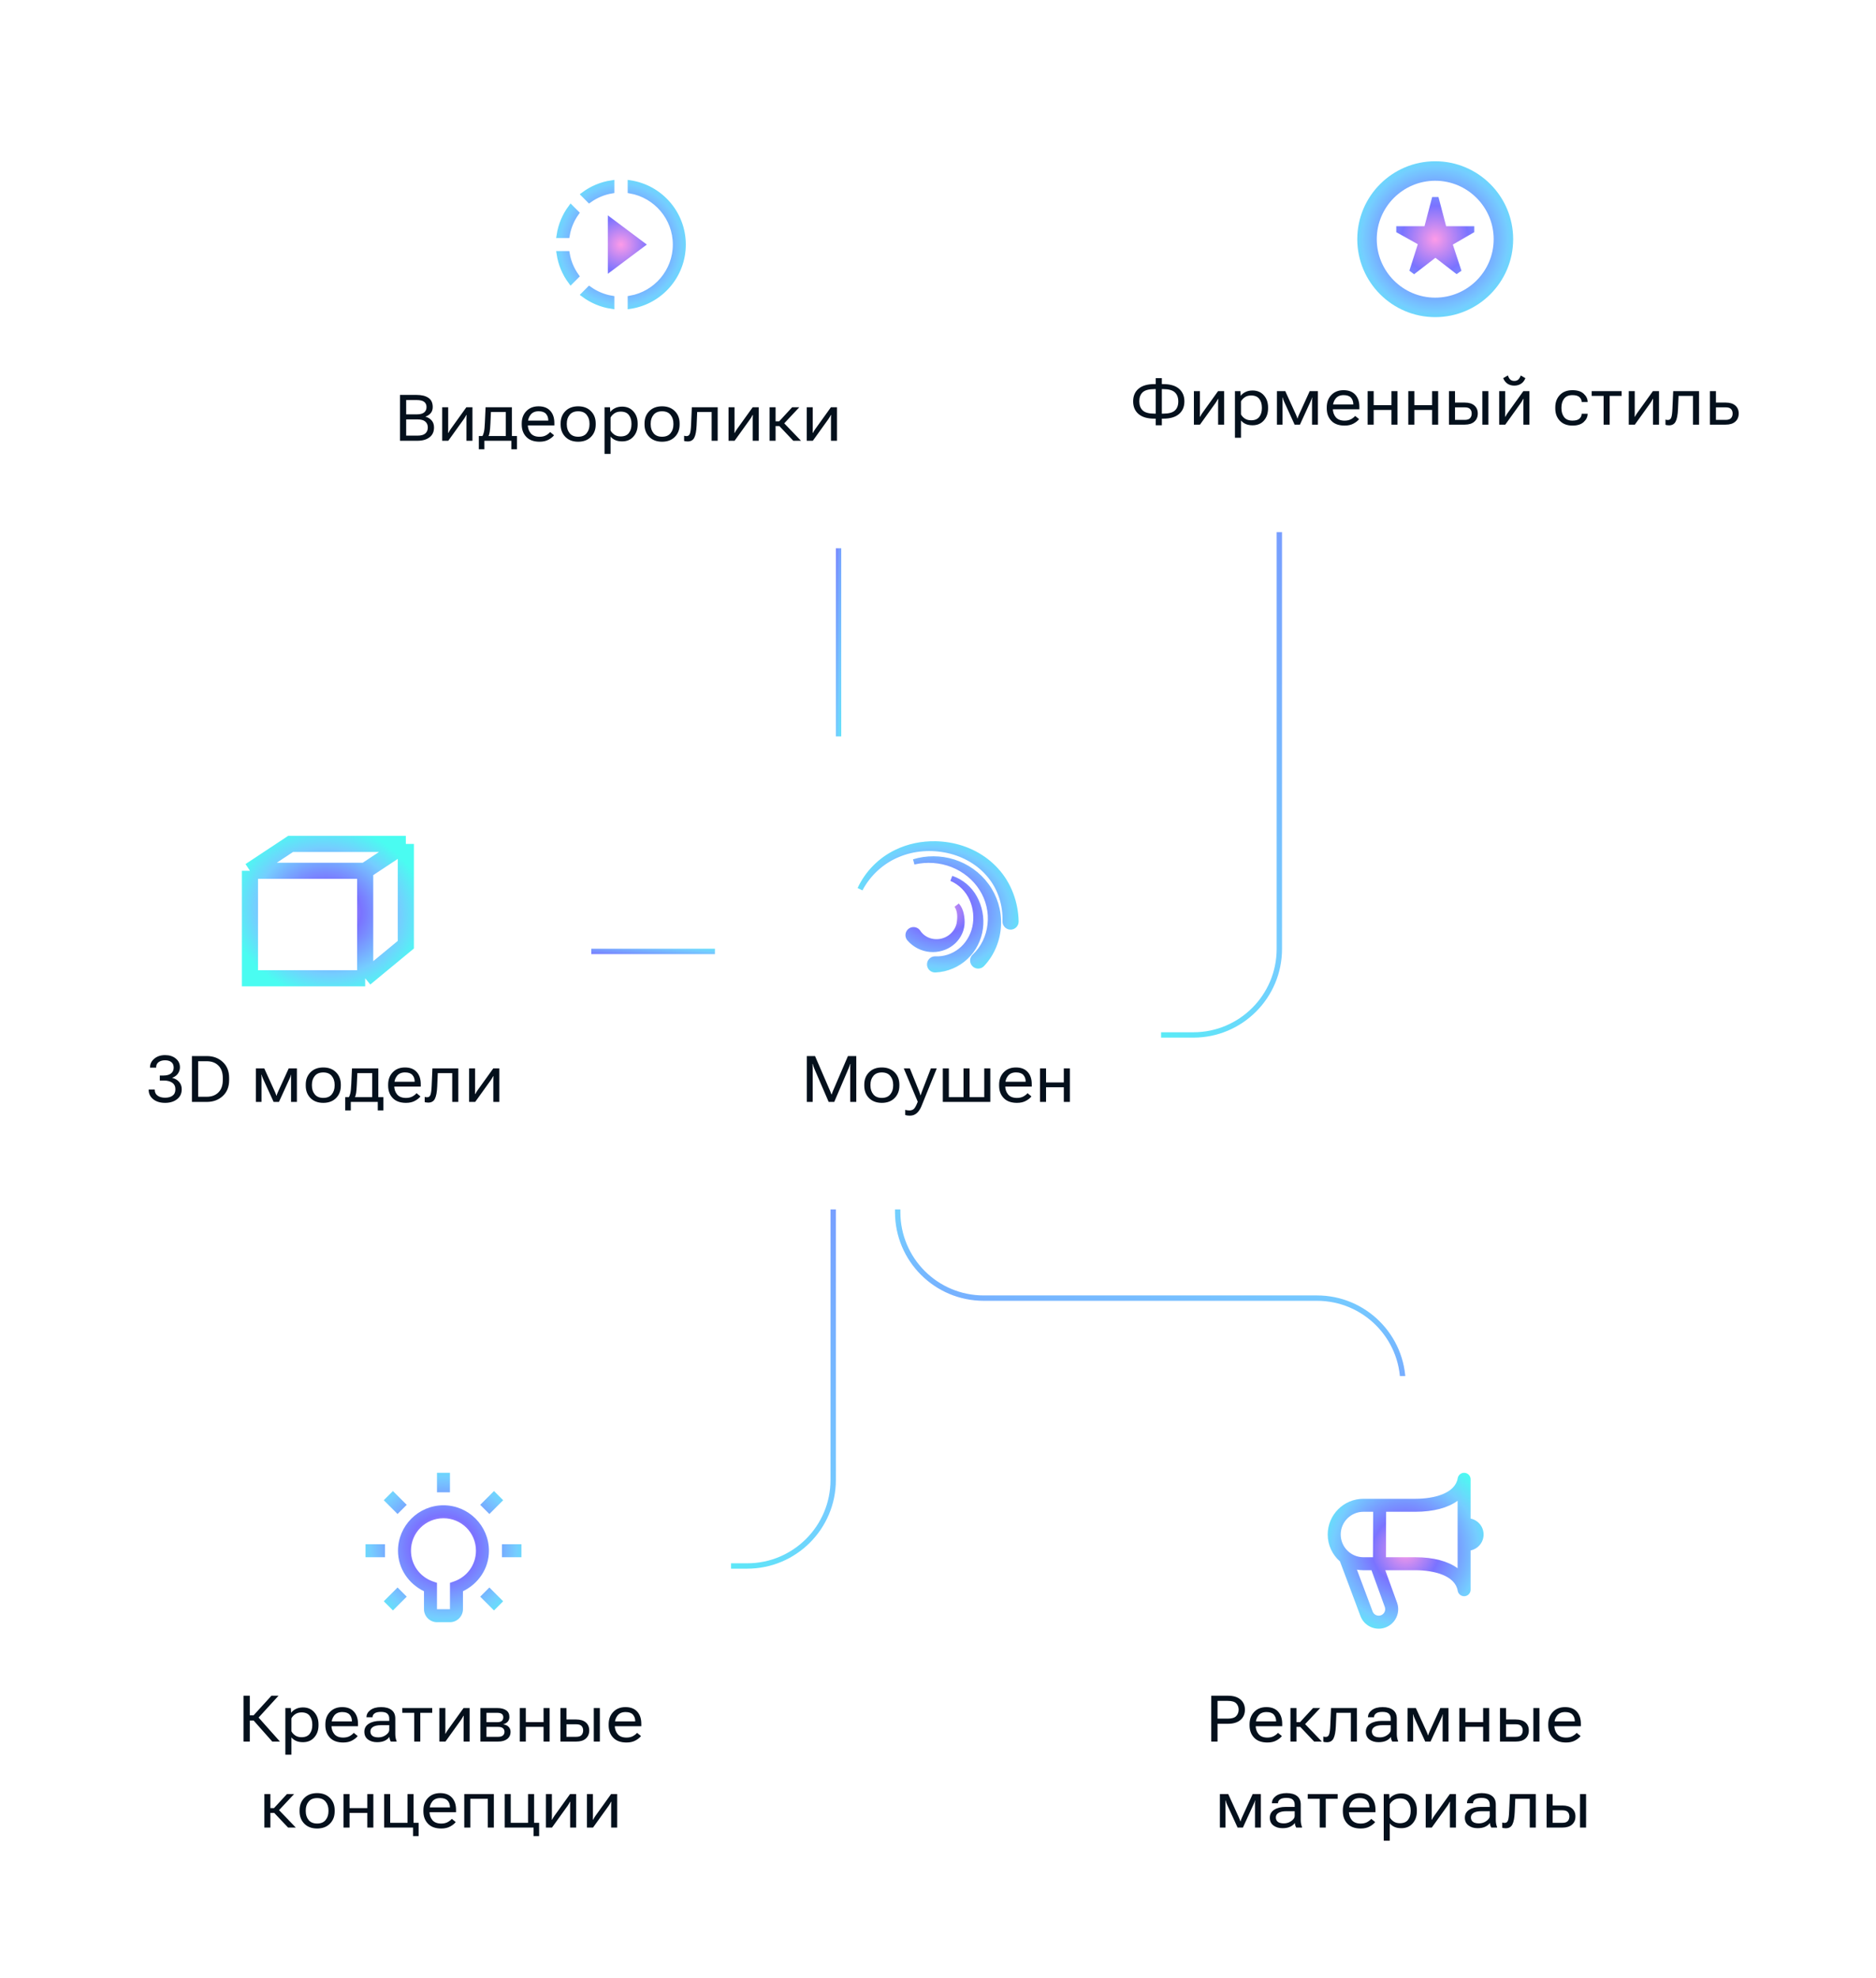 <svg width="349" height="368" viewBox="0 0 349 368" fill="none" xmlns="http://www.w3.org/2000/svg">
<path d="M123 291.335L139 291.335C147.836 291.335 155 284.171 155 275.335L155 214.335" stroke="url(#paint0_linear_493_129919)"/>
<path d="M206 192.541L222 192.541C230.836 192.541 238 185.377 238 176.541L238 96.706" stroke="url(#paint1_linear_493_129919)"/>
<path d="M156 140V89" stroke="url(#paint2_linear_493_129919)"/>
<path d="M137 177H105" stroke="url(#paint3_linear_493_129919)"/>
<path d="M167 219V225.5C167 234.337 174.163 241.5 183 241.5H245C253.837 241.5 261 248.663 261 257.5V262" stroke="url(#paint4_linear_493_129919)"/>
<g filter="url(#filter0_dd_493_129919)">
<rect x="55" y="10" width="116" height="88" rx="12" fill="white"/>
<g clip-path="url(#clip0_493_129919)">
<path d="M114.469 39.229L114.469 39.23L117.499 41.5L114.469 43.77L114.469 43.77L111.583 45.937V37.063L114.469 39.229ZM106.615 32.195C108.107 31.088 109.871 30.328 111.792 30.043V31.486C110.258 31.744 108.848 32.352 107.629 33.216L106.615 32.195ZM102.043 39.792C102.328 37.871 103.088 36.107 104.195 34.615L105.216 35.629C104.352 36.847 103.744 38.258 103.486 39.792H102.043ZM104.194 48.383C103.087 46.891 102.328 45.128 102.043 43.208H103.486C103.744 44.741 104.351 46.151 105.216 47.361L104.194 48.383ZM111.792 51.514V52.957C109.879 52.672 108.108 51.911 106.615 50.805L107.629 49.784C108.848 50.648 110.258 51.255 111.792 51.514ZM125.083 41.5C125.083 47.286 120.827 52.096 115.269 52.954V51.511C120.038 50.666 123.667 46.498 123.667 41.5C123.667 36.502 120.038 32.334 115.269 31.489V30.046C120.827 30.904 125.083 35.714 125.083 41.5Z" fill="url(#paint5_radial_493_129919)" stroke="url(#paint6_radial_493_129919)"/>
</g>
<path d="M72.419 78V69.469H75.484C76.421 69.469 77.157 69.648 77.693 70.008C78.232 70.367 78.501 70.941 78.501 71.731C78.501 72.199 78.372 72.58 78.115 72.873C77.857 73.166 77.54 73.375 77.165 73.5V73.523C77.626 73.648 78.003 73.879 78.296 74.215C78.593 74.551 78.741 74.992 78.741 75.539C78.741 76.328 78.46 76.936 77.898 77.361C77.339 77.787 76.599 78 75.677 78H72.419ZM73.562 77.045H75.677C76.337 77.045 76.82 76.91 77.124 76.641C77.433 76.371 77.587 76.002 77.587 75.533C77.587 75.068 77.433 74.701 77.124 74.432C76.82 74.162 76.337 74.027 75.677 74.027H73.562V77.045ZM73.562 73.09H75.484C76.144 73.09 76.618 72.971 76.907 72.732C77.2 72.494 77.347 72.162 77.347 71.736C77.347 71.307 77.2 70.981 76.907 70.758C76.618 70.535 76.144 70.424 75.484 70.424H73.562V73.09ZM80.265 78V71.766H81.378V75.738C81.378 75.856 81.376 75.988 81.372 76.137C81.372 76.285 81.37 76.42 81.366 76.541H81.413C81.468 76.436 81.528 76.324 81.595 76.207C81.661 76.09 81.737 75.973 81.823 75.856L84.759 71.766H85.89V78H84.77V74.033C84.77 73.912 84.772 73.777 84.776 73.629C84.78 73.477 84.786 73.34 84.794 73.219H84.73C84.679 73.32 84.62 73.432 84.554 73.553C84.487 73.674 84.413 73.793 84.331 73.91L81.395 78H80.265ZM93.132 79.582V78H88.11V79.582H87.079V77.115H94.169V79.582H93.132ZM89.329 72.65L89.235 74.766C89.204 75.484 89.159 76.014 89.1 76.353C89.046 76.689 88.964 76.975 88.854 77.209H87.688C87.829 77.022 87.94 76.752 88.022 76.4C88.108 76.045 88.169 75.453 88.204 74.625L88.333 71.766H93.231V78H92.1V72.65H89.329ZM95.059 74.977V74.789C95.059 73.848 95.344 73.08 95.915 72.486C96.489 71.889 97.247 71.59 98.188 71.59C99.133 71.59 99.86 71.869 100.368 72.428C100.875 72.982 101.129 73.734 101.129 74.684V75.147H95.727V74.25H99.999V74.221C99.999 73.721 99.856 73.311 99.571 72.99C99.286 72.67 98.829 72.51 98.2 72.51C97.54 72.51 97.04 72.728 96.7 73.166C96.36 73.603 96.19 74.144 96.19 74.789V74.977C96.19 75.621 96.368 76.162 96.723 76.6C97.082 77.037 97.635 77.256 98.381 77.256C98.835 77.256 99.225 77.17 99.553 76.998C99.881 76.822 100.145 76.615 100.344 76.377L101.071 76.975C100.852 77.268 100.512 77.541 100.051 77.795C99.594 78.049 99.038 78.176 98.381 78.176C97.307 78.176 96.485 77.879 95.915 77.285C95.344 76.688 95.059 75.918 95.059 74.977ZM102.295 74.977V74.789C102.295 73.848 102.59 73.08 103.18 72.486C103.774 71.889 104.567 71.59 105.559 71.59C106.547 71.59 107.338 71.889 107.932 72.486C108.526 73.08 108.822 73.848 108.822 74.789V74.977C108.822 75.918 108.526 76.688 107.932 77.285C107.338 77.879 106.547 78.176 105.559 78.176C104.567 78.176 103.774 77.879 103.18 77.285C102.59 76.688 102.295 75.918 102.295 74.977ZM103.444 74.789V74.977C103.444 75.617 103.621 76.156 103.977 76.594C104.332 77.031 104.86 77.25 105.559 77.25C106.258 77.25 106.783 77.031 107.135 76.594C107.49 76.156 107.668 75.617 107.668 74.977V74.789C107.668 74.144 107.49 73.606 107.135 73.172C106.783 72.734 106.258 72.516 105.559 72.516C104.86 72.516 104.332 72.734 103.977 73.172C103.621 73.606 103.444 74.144 103.444 74.789ZM110.463 80.438V71.766H111.482L111.535 72.621H111.559C111.746 72.352 112.029 72.123 112.408 71.936C112.787 71.744 113.23 71.648 113.738 71.648C114.613 71.648 115.312 71.945 115.836 72.539C116.363 73.129 116.627 73.879 116.627 74.789V74.977C116.627 75.883 116.363 76.633 115.836 77.227C115.312 77.82 114.613 78.117 113.738 78.117C113.23 78.117 112.799 78.035 112.443 77.871C112.088 77.707 111.803 77.49 111.588 77.221V80.438H110.463ZM111.588 76.084C111.729 76.373 111.961 76.631 112.285 76.857C112.609 77.08 113.004 77.191 113.469 77.191C114.16 77.191 114.666 76.981 114.986 76.559C115.311 76.133 115.473 75.606 115.473 74.977V74.789C115.473 74.156 115.311 73.629 114.986 73.207C114.666 72.785 114.16 72.574 113.469 72.574C113.004 72.574 112.609 72.688 112.285 72.914C111.965 73.137 111.732 73.393 111.588 73.682V76.084ZM117.904 74.977V74.789C117.904 73.848 118.199 73.08 118.789 72.486C119.383 71.889 120.176 71.59 121.168 71.59C122.156 71.59 122.947 71.889 123.541 72.486C124.135 73.08 124.431 73.848 124.431 74.789V74.977C124.431 75.918 124.135 76.688 123.541 77.285C122.947 77.879 122.156 78.176 121.168 78.176C120.176 78.176 119.383 77.879 118.789 77.285C118.199 76.688 117.904 75.918 117.904 74.977ZM119.052 74.789V74.977C119.052 75.617 119.23 76.156 119.586 76.594C119.941 77.031 120.469 77.25 121.168 77.25C121.867 77.25 122.392 77.031 122.744 76.594C123.099 76.156 123.277 75.617 123.277 74.977V74.789C123.277 74.144 123.099 73.606 122.744 73.172C122.392 72.734 121.867 72.516 121.168 72.516C120.469 72.516 119.941 72.734 119.586 73.172C119.23 73.606 119.052 74.144 119.052 74.789ZM127.701 72.65L127.595 75.135C127.548 76.186 127.404 76.947 127.162 77.42C126.923 77.893 126.511 78.129 125.925 78.129C125.781 78.129 125.654 78.119 125.544 78.1C125.435 78.084 125.343 78.059 125.269 78.023V77.057C125.335 77.084 125.404 77.103 125.474 77.115C125.548 77.127 125.632 77.133 125.726 77.133C126.023 77.133 126.228 76.981 126.341 76.676C126.459 76.367 126.533 75.803 126.564 74.982L126.705 71.766H131.515V78H130.39V72.65H127.701ZM133.531 78V71.766H134.644V75.738C134.644 75.856 134.642 75.988 134.638 76.137C134.638 76.285 134.636 76.42 134.632 76.541H134.679C134.734 76.436 134.794 76.324 134.861 76.207C134.927 76.09 135.003 75.973 135.089 75.856L138.025 71.766H139.156V78H138.036V74.033C138.036 73.912 138.038 73.777 138.042 73.629C138.046 73.477 138.052 73.34 138.06 73.219H137.995C137.945 73.32 137.886 73.432 137.82 73.553C137.753 73.674 137.679 73.793 137.597 73.91L134.661 78H133.531ZM145.577 78L142.876 75.147L143.567 74.414L147.013 78H145.577ZM141.722 74.385H142.952L145.366 71.766H146.696L143.415 75.269H141.722V74.385ZM142.284 71.766V78H141.165V71.766H142.284ZM148.085 78V71.766H149.198V75.738C149.198 75.856 149.196 75.988 149.192 76.137C149.192 76.285 149.19 76.42 149.186 76.541H149.233C149.288 76.436 149.348 76.324 149.415 76.207C149.481 76.09 149.557 75.973 149.643 75.856L152.579 71.766H153.71V78H152.591V74.033C152.591 73.912 152.593 73.777 152.596 73.629C152.6 73.477 152.606 73.34 152.614 73.219H152.55C152.499 73.32 152.44 73.432 152.374 73.553C152.307 73.674 152.233 73.793 152.151 73.91L149.216 78H148.085Z" fill="#04101C"/>
</g>
<g filter="url(#filter1_dd_493_129919)">
<rect x="131" y="133" width="83" height="88" rx="12" fill="white"/>
<path d="M172.029 153.003C169.524 152.956 167.016 153.461 164.781 154.552C161.79 155.979 159.365 158.461 158 161.417C159.515 158.532 162.03 156.233 164.986 155.001C167.932 153.744 171.258 153.529 174.336 154.206C177.415 154.873 180.262 156.522 182.195 158.919C184.154 161.301 185.094 164.378 185 167.417C185 167.432 184.999 167.453 185 167.468C185.01 168.021 185.468 168.458 186.02 168.448C186.572 168.438 187.011 167.981 187 167.429V167.417C186.934 163.959 185.66 160.486 183.33 157.944C181.027 155.377 177.825 153.772 174.523 153.233C173.699 153.097 172.864 153.019 172.029 153.003ZM171.67 155.802C170.422 155.798 169.181 155.979 168 156.343C170.405 155.778 172.954 155.968 175.205 156.851C177.454 157.738 179.404 159.319 180.658 161.321C181.929 163.314 182.476 165.705 182.211 167.995C181.971 170.286 180.923 172.448 179.293 173.96C179.278 173.974 179.26 173.991 179.246 174.007C178.866 174.409 178.885 175.044 179.287 175.423C179.689 175.803 180.322 175.784 180.701 175.382L180.707 175.374C182.582 173.389 183.623 170.74 183.725 168.108C183.854 165.469 183.031 162.826 181.496 160.751C179.975 158.66 177.777 157.136 175.375 156.374C174.171 155.995 172.918 155.806 171.67 155.802ZM175 159.417C176.733 160.166 178.12 161.573 178.844 163.251C179.585 164.915 179.757 166.818 179.371 168.544C178.982 170.269 178.024 171.842 176.672 172.896C175.329 173.959 173.643 174.492 172 174.417C171.972 174.416 171.937 174.416 171.908 174.417C171.356 174.442 170.928 174.912 170.953 175.464C170.978 176.016 171.448 176.442 172 176.417C174.127 176.329 176.169 175.444 177.66 174.026C179.166 172.617 180.1 170.689 180.363 168.716C180.623 166.735 180.237 164.726 179.295 163.024C178.367 161.316 176.79 160.005 175 159.417ZM176 164.417C176.693 165.466 176.654 166.813 176.432 167.95C176.158 169.098 175.394 170.07 174.426 170.63C173.459 171.202 172.303 171.348 171.266 171.118C170.228 170.89 169.327 170.255 168.789 169.429C168.764 169.392 168.733 169.35 168.703 169.315C168.339 168.897 167.705 168.854 167.287 169.218C166.869 169.582 166.827 170.216 167.191 170.634L167.211 170.655C168.205 171.796 169.617 172.489 171.047 172.605C172.471 172.725 173.91 172.311 174.992 171.456C176.079 170.614 176.799 169.347 176.93 168.034C176.996 167.372 176.932 166.739 176.807 166.114C176.679 165.491 176.419 164.883 176 164.417Z" fill="url(#paint7_radial_493_129919)" stroke="url(#paint8_radial_493_129919)"/>
<path d="M148.099 201V192.469H149.623L152.394 198.885C152.445 199.002 152.494 199.125 152.541 199.254C152.591 199.379 152.636 199.496 152.675 199.605H152.722C152.757 199.496 152.798 199.379 152.845 199.254C152.892 199.125 152.941 199.002 152.992 198.885L155.746 192.469H157.298V201H156.173V194.73C156.173 194.613 156.175 194.482 156.179 194.338C156.187 194.189 156.199 194.057 156.214 193.939H156.162C156.13 194.057 156.087 194.189 156.033 194.338C155.982 194.482 155.931 194.613 155.88 194.73L153.197 201H152.16L149.459 194.73C149.408 194.613 149.357 194.482 149.306 194.338C149.259 194.189 149.222 194.057 149.195 193.939H149.142C149.154 194.057 149.164 194.189 149.171 194.338C149.183 194.482 149.189 194.613 149.189 194.73V201H148.099ZM158.786 197.977V197.789C158.786 196.848 159.081 196.08 159.671 195.486C160.265 194.889 161.058 194.59 162.05 194.59C163.038 194.59 163.829 194.889 164.423 195.486C165.017 196.08 165.314 196.848 165.314 197.789V197.977C165.314 198.918 165.017 199.688 164.423 200.285C163.829 200.879 163.038 201.176 162.05 201.176C161.058 201.176 160.265 200.879 159.671 200.285C159.081 199.688 158.786 198.918 158.786 197.977ZM159.935 197.789V197.977C159.935 198.617 160.113 199.156 160.468 199.594C160.824 200.031 161.351 200.25 162.05 200.25C162.749 200.25 163.275 200.031 163.626 199.594C163.982 199.156 164.16 198.617 164.16 197.977V197.789C164.16 197.145 163.982 196.605 163.626 196.172C163.275 195.734 162.749 195.516 162.05 195.516C161.351 195.516 160.824 195.734 160.468 196.172C160.113 196.605 159.935 197.145 159.935 197.789ZM166.403 203.438V202.482C166.521 202.514 166.648 202.539 166.784 202.559C166.925 202.578 167.06 202.588 167.189 202.588C167.505 202.588 167.771 202.5 167.985 202.324C168.204 202.148 168.452 201.695 168.73 200.965V200.959L166.134 194.766H167.265L168.929 198.873C168.991 199.029 169.048 199.182 169.099 199.33C169.153 199.479 169.2 199.623 169.239 199.764H169.275C169.314 199.623 169.36 199.479 169.415 199.33C169.47 199.182 169.526 199.029 169.585 198.873L171.173 194.766H172.269L169.409 201.82C169.183 202.367 168.894 202.793 168.542 203.098C168.194 203.402 167.767 203.555 167.259 203.555C167.087 203.555 166.933 203.545 166.796 203.525C166.659 203.506 166.528 203.477 166.403 203.438ZM173.393 201V194.766H174.518V200.115H177.249V194.766H178.374V200.115H181.104V194.766H182.229V201H173.393ZM183.87 197.977V197.789C183.87 196.848 184.155 196.08 184.725 195.486C185.299 194.889 186.057 194.59 186.999 194.59C187.944 194.59 188.671 194.869 189.178 195.428C189.686 195.982 189.94 196.734 189.94 197.684V198.146H184.538V197.25H188.809V197.221C188.809 196.721 188.667 196.311 188.381 195.99C188.096 195.67 187.639 195.51 187.01 195.51C186.35 195.51 185.85 195.729 185.51 196.166C185.171 196.604 185.001 197.145 185.001 197.789V197.977C185.001 198.621 185.178 199.162 185.534 199.6C185.893 200.037 186.446 200.256 187.192 200.256C187.645 200.256 188.036 200.17 188.364 199.998C188.692 199.822 188.956 199.615 189.155 199.377L189.881 199.975C189.663 200.268 189.323 200.541 188.862 200.795C188.405 201.049 187.848 201.176 187.192 201.176C186.118 201.176 185.296 200.879 184.725 200.285C184.155 199.688 183.87 198.918 183.87 197.977ZM191.475 194.766H192.6V197.379H195.905V194.766H197.03V201H195.905V198.27H192.6V201H191.475V194.766Z" fill="#04101C"/>
</g>
<g filter="url(#filter2_dd_493_129919)">
<rect x="206" y="252" width="106" height="104" rx="12" fill="white"/>
<path d="M274 281.479C274 280.018 272.962 278.799 271.583 278.519V271.208C271.583 270.579 271.101 270.056 270.475 270.004C269.854 269.946 269.288 270.389 269.184 271.009C268.714 273.828 264.809 274.833 261.312 274.833H251.646C247.981 274.833 245 277.814 245 281.479C245 283.474 245.885 285.267 247.281 286.487L251.078 296.616C251.409 297.525 252.076 298.252 252.953 298.66C253.44 298.888 253.96 299.001 254.481 299.001C254.9 299.001 255.319 298.928 255.725 298.78C256.634 298.449 257.361 297.782 257.77 296.905C258.178 296.026 258.22 295.043 257.889 294.135L255.711 288.125H261.312C264.809 288.125 268.714 289.129 269.184 291.949C269.281 292.535 269.789 292.958 270.374 292.958C270.408 292.958 270.441 292.958 270.474 292.955C271.101 292.903 271.582 292.38 271.582 291.75V284.44C272.961 284.159 274 282.941 274 281.479ZM251.646 277.25H253.453L253.417 285.708H251.647C249.315 285.708 247.418 283.811 247.418 281.479C247.418 279.147 249.314 277.25 251.646 277.25ZM255.619 294.961C255.729 295.263 255.716 295.591 255.579 295.884C255.442 296.176 255.201 296.398 254.897 296.51C254.595 296.621 254.267 296.606 253.974 296.47C253.682 296.333 253.46 296.092 253.345 295.779L250.435 288.015C250.828 288.088 251.233 288.126 251.646 288.126H253.141L255.619 294.962V294.961ZM269.167 287.761C267.37 286.438 264.672 285.708 261.312 285.708H255.833L255.869 277.25H261.311C264.67 277.25 267.369 276.52 269.165 275.197V287.76L269.167 287.761Z" fill="url(#paint9_radial_493_129919)"/>
<path d="M223.338 320V311.469H226.414C227.438 311.469 228.223 311.705 228.77 312.178C229.32 312.646 229.596 313.277 229.596 314.07C229.596 314.859 229.32 315.494 228.77 315.975C228.223 316.451 227.438 316.689 226.414 316.689H224.504V320H223.338ZM224.504 315.734H226.414C227.16 315.734 227.682 315.574 227.979 315.254C228.279 314.934 228.43 314.539 228.43 314.07C228.43 313.598 228.279 313.207 227.979 312.898C227.682 312.586 227.16 312.43 226.414 312.43H224.504V315.734ZM230.463 316.977V316.789C230.463 315.848 230.748 315.08 231.318 314.486C231.892 313.889 232.65 313.59 233.592 313.59C234.537 313.59 235.264 313.869 235.771 314.428C236.279 314.982 236.533 315.734 236.533 316.684V317.146H231.131V316.25H235.402V316.221C235.402 315.721 235.26 315.311 234.974 314.99C234.689 314.67 234.232 314.51 233.603 314.51C232.943 314.51 232.443 314.729 232.103 315.166C231.764 315.604 231.594 316.145 231.594 316.789V316.977C231.594 317.621 231.771 318.162 232.127 318.6C232.486 319.037 233.039 319.256 233.785 319.256C234.238 319.256 234.629 319.17 234.957 318.998C235.285 318.822 235.549 318.615 235.748 318.377L236.474 318.975C236.256 319.268 235.916 319.541 235.455 319.795C234.998 320.049 234.441 320.176 233.785 320.176C232.711 320.176 231.889 319.879 231.318 319.285C230.748 318.688 230.463 317.918 230.463 316.977ZM242.48 320L239.779 317.146L240.47 316.414L243.916 320H242.48ZM238.625 316.385H239.855L242.269 313.766H243.599L240.318 317.27H238.625V316.385ZM239.187 313.766V320H238.068V313.766H239.187ZM246.617 314.65L246.511 317.135C246.464 318.186 246.32 318.947 246.077 319.42C245.839 319.893 245.427 320.129 244.841 320.129C244.697 320.129 244.57 320.119 244.46 320.1C244.351 320.084 244.259 320.059 244.185 320.023V319.057C244.251 319.084 244.32 319.104 244.39 319.115C244.464 319.127 244.548 319.133 244.642 319.133C244.939 319.133 245.144 318.98 245.257 318.676C245.374 318.367 245.449 317.803 245.48 316.982L245.62 313.766H250.431V320H249.306V314.65H246.617ZM252.095 318.166C252.095 317.529 252.368 317.035 252.915 316.684C253.466 316.332 254.179 316.156 255.054 316.156H256.724V315.711C256.724 315.336 256.607 315.037 256.372 314.814C256.142 314.592 255.747 314.48 255.189 314.48C254.634 314.48 254.234 314.576 253.987 314.768C253.741 314.955 253.618 315.182 253.618 315.447V315.477H252.493V315.447C252.493 314.936 252.737 314.498 253.226 314.135C253.714 313.771 254.378 313.59 255.218 313.59C256.054 313.59 256.7 313.77 257.157 314.129C257.618 314.484 257.849 315.012 257.849 315.711V318.594C257.849 318.848 257.87 319.088 257.913 319.314C257.956 319.537 258.017 319.734 258.095 319.906V320H257.011C256.948 319.902 256.892 319.773 256.841 319.613C256.79 319.453 256.759 319.295 256.747 319.139C256.583 319.4 256.31 319.629 255.927 319.824C255.544 320.02 255.054 320.117 254.456 320.117C253.784 320.117 253.222 319.949 252.769 319.613C252.319 319.277 252.095 318.795 252.095 318.166ZM253.22 318.107C253.22 318.459 253.341 318.732 253.583 318.928C253.825 319.123 254.204 319.221 254.72 319.221C255.235 319.221 255.698 319.072 256.109 318.775C256.519 318.479 256.724 318.164 256.724 317.832V316.953H255.183C254.542 316.953 254.054 317.057 253.718 317.264C253.386 317.467 253.22 317.748 253.22 318.107ZM259.847 320V313.766H261.399L263.362 318.084C263.468 318.318 263.534 318.479 263.561 318.564C263.593 318.646 263.618 318.734 263.638 318.828H263.702C263.722 318.734 263.745 318.646 263.772 318.564C263.8 318.479 263.866 318.322 263.972 318.096L265.946 313.766H267.47V320H266.38V315.734C266.38 315.504 266.382 315.338 266.386 315.236C266.393 315.135 266.403 315.043 266.415 314.961H266.368C266.349 315.039 266.323 315.127 266.292 315.225C266.261 315.322 266.196 315.479 266.099 315.693L264.13 320H263.14L261.165 315.676C261.083 315.488 261.024 315.342 260.989 315.236C260.954 315.131 260.929 315.039 260.913 314.961H260.854C260.862 315.043 260.87 315.135 260.878 315.236C260.886 315.334 260.89 315.488 260.89 315.699V320H259.847ZM269.485 313.766H270.61V316.379H273.915V313.766H275.04V320H273.915V317.27H270.61V320H269.485V313.766ZM278.174 313.766V315.893H279.985C280.762 315.893 281.36 316.076 281.778 316.443C282.2 316.807 282.411 317.303 282.411 317.932C282.411 318.557 282.2 319.059 281.778 319.438C281.36 319.812 280.762 320 279.985 320H277.049V313.766H278.174ZM279.979 316.783H278.174V319.115H279.979C280.459 319.115 280.795 319.004 280.987 318.781C281.182 318.559 281.28 318.275 281.28 317.932C281.28 317.596 281.182 317.32 280.987 317.105C280.795 316.891 280.459 316.783 279.979 316.783ZM283.26 320V313.766H284.385V320H283.26ZM286.026 316.977V316.789C286.026 315.848 286.311 315.08 286.881 314.486C287.455 313.889 288.213 313.59 289.154 313.59C290.1 313.59 290.826 313.869 291.334 314.428C291.842 314.982 292.096 315.734 292.096 316.684V317.146H286.694V316.25H290.965V316.221C290.965 315.721 290.822 315.311 290.537 314.99C290.252 314.67 289.795 314.51 289.166 314.51C288.506 314.51 288.006 314.729 287.666 315.166C287.326 315.604 287.156 316.145 287.156 316.789V316.977C287.156 317.621 287.334 318.162 287.69 318.6C288.049 319.037 288.602 319.256 289.348 319.256C289.801 319.256 290.192 319.17 290.52 318.998C290.848 318.822 291.111 318.615 291.311 318.377L292.037 318.975C291.819 319.268 291.479 319.541 291.018 319.795C290.561 320.049 290.004 320.176 289.348 320.176C288.274 320.176 287.451 319.879 286.881 319.285C286.311 318.688 286.026 317.918 286.026 316.977ZM224.94 336V329.766H226.493L228.456 334.084C228.561 334.318 228.628 334.479 228.655 334.564C228.686 334.646 228.712 334.734 228.731 334.828H228.796C228.815 334.734 228.839 334.646 228.866 334.564C228.894 334.479 228.96 334.322 229.065 334.096L231.04 329.766H232.563V336H231.474V331.734C231.474 331.504 231.476 331.338 231.479 331.236C231.487 331.135 231.497 331.043 231.509 330.961H231.462C231.442 331.039 231.417 331.127 231.386 331.225C231.354 331.322 231.29 331.479 231.192 331.693L229.224 336H228.233L226.259 331.676C226.177 331.488 226.118 331.342 226.083 331.236C226.048 331.131 226.022 331.039 226.007 330.961H225.948C225.956 331.043 225.964 331.135 225.972 331.236C225.979 331.334 225.983 331.488 225.983 331.699V336H224.94ZM234.227 334.166C234.227 333.529 234.501 333.035 235.048 332.684C235.598 332.332 236.311 332.156 237.186 332.156H238.856V331.711C238.856 331.336 238.739 331.037 238.505 330.814C238.274 330.592 237.88 330.48 237.321 330.48C236.766 330.48 236.366 330.576 236.12 330.768C235.874 330.955 235.751 331.182 235.751 331.447V331.477H234.626V331.447C234.626 330.936 234.87 330.498 235.358 330.135C235.846 329.771 236.51 329.59 237.35 329.59C238.186 329.59 238.833 329.77 239.29 330.129C239.751 330.484 239.981 331.012 239.981 331.711V334.594C239.981 334.848 240.003 335.088 240.046 335.314C240.089 335.537 240.149 335.734 240.227 335.906V336H239.143C239.081 335.902 239.024 335.773 238.973 335.613C238.923 335.453 238.891 335.295 238.88 335.139C238.716 335.4 238.442 335.629 238.059 335.824C237.676 336.02 237.186 336.117 236.589 336.117C235.917 336.117 235.354 335.949 234.901 335.613C234.452 335.277 234.227 334.795 234.227 334.166ZM235.352 334.107C235.352 334.459 235.473 334.732 235.716 334.928C235.958 335.123 236.337 335.221 236.852 335.221C237.368 335.221 237.831 335.072 238.241 334.775C238.651 334.479 238.856 334.164 238.856 333.832V332.953H237.315C236.675 332.953 236.186 333.057 235.85 333.264C235.518 333.467 235.352 333.748 235.352 334.107ZM241.288 330.65V329.766H246.854V330.65H244.633V336H243.508V330.65H241.288ZM247.815 332.977V332.789C247.815 331.848 248.1 331.08 248.67 330.486C249.244 329.889 250.002 329.59 250.944 329.59C251.889 329.59 252.615 329.869 253.123 330.428C253.631 330.982 253.885 331.734 253.885 332.684V333.146H248.483V332.25H252.754V332.221C252.754 331.721 252.612 331.311 252.326 330.99C252.041 330.67 251.584 330.51 250.955 330.51C250.295 330.51 249.795 330.729 249.455 331.166C249.115 331.604 248.946 332.145 248.946 332.789V332.977C248.946 333.621 249.123 334.162 249.479 334.6C249.838 335.037 250.391 335.256 251.137 335.256C251.59 335.256 251.981 335.17 252.309 334.998C252.637 334.822 252.901 334.615 253.1 334.377L253.826 334.975C253.608 335.268 253.268 335.541 252.807 335.795C252.35 336.049 251.793 336.176 251.137 336.176C250.063 336.176 249.24 335.879 248.67 335.285C248.1 334.688 247.815 333.918 247.815 332.977ZM255.42 338.438V329.766H256.439L256.492 330.621H256.516C256.703 330.352 256.986 330.123 257.365 329.936C257.744 329.744 258.188 329.648 258.695 329.648C259.57 329.648 260.27 329.945 260.793 330.539C261.32 331.129 261.584 331.879 261.584 332.789V332.977C261.584 333.883 261.32 334.633 260.793 335.227C260.27 335.82 259.57 336.117 258.695 336.117C258.188 336.117 257.756 336.035 257.4 335.871C257.045 335.707 256.76 335.49 256.545 335.221V338.438H255.42ZM256.545 334.084C256.686 334.373 256.918 334.631 257.242 334.857C257.566 335.08 257.961 335.191 258.426 335.191C259.117 335.191 259.623 334.98 259.943 334.559C260.268 334.133 260.43 333.605 260.43 332.977V332.789C260.43 332.156 260.268 331.629 259.943 331.207C259.623 330.785 259.117 330.574 258.426 330.574C257.961 330.574 257.566 330.688 257.242 330.914C256.922 331.137 256.689 331.393 256.545 331.682V334.084ZM263.23 336V329.766H264.344V333.738C264.344 333.855 264.342 333.988 264.338 334.137C264.338 334.285 264.336 334.42 264.332 334.541H264.379C264.433 334.436 264.494 334.324 264.56 334.207C264.627 334.09 264.703 333.973 264.789 333.855L267.724 329.766H268.855V336H267.736V332.033C267.736 331.912 267.738 331.777 267.742 331.629C267.746 331.477 267.752 331.34 267.76 331.219H267.695C267.644 331.32 267.586 331.432 267.519 331.553C267.453 331.674 267.379 331.793 267.297 331.91L264.361 336H263.23ZM270.513 334.166C270.513 333.529 270.787 333.035 271.334 332.684C271.884 332.332 272.597 332.156 273.472 332.156H275.142V331.711C275.142 331.336 275.025 331.037 274.791 330.814C274.56 330.592 274.166 330.48 273.607 330.48C273.052 330.48 272.652 330.576 272.406 330.768C272.16 330.955 272.037 331.182 272.037 331.447V331.477H270.912V331.447C270.912 330.936 271.156 330.498 271.644 330.135C272.132 329.771 272.796 329.59 273.636 329.59C274.472 329.59 275.119 329.77 275.576 330.129C276.037 330.484 276.267 331.012 276.267 331.711V334.594C276.267 334.848 276.289 335.088 276.332 335.314C276.375 335.537 276.435 335.734 276.513 335.906V336H275.429C275.367 335.902 275.31 335.773 275.259 335.613C275.209 335.453 275.177 335.295 275.166 335.139C275.001 335.4 274.728 335.629 274.345 335.824C273.962 336.02 273.472 336.117 272.875 336.117C272.203 336.117 271.64 335.949 271.187 335.613C270.738 335.277 270.513 334.795 270.513 334.166ZM271.638 334.107C271.638 334.459 271.759 334.732 272.001 334.928C272.244 335.123 272.623 335.221 273.138 335.221C273.654 335.221 274.117 335.072 274.527 334.775C274.937 334.479 275.142 334.164 275.142 333.832V332.953H273.601C272.96 332.953 272.472 333.057 272.136 333.264C271.804 333.467 271.638 333.748 271.638 334.107ZM279.894 330.65L279.788 333.135C279.741 334.186 279.597 334.947 279.355 335.42C279.116 335.893 278.704 336.129 278.118 336.129C277.974 336.129 277.847 336.119 277.738 336.1C277.628 336.084 277.536 336.059 277.462 336.023V335.057C277.529 335.084 277.597 335.104 277.667 335.115C277.741 335.127 277.825 335.133 277.919 335.133C278.216 335.133 278.421 334.98 278.534 334.676C278.652 334.367 278.726 333.803 278.757 332.982L278.898 329.766H283.708V336H282.583V330.65H279.894ZM286.849 329.766V331.893H288.659C289.437 331.893 290.034 332.076 290.452 332.443C290.874 332.807 291.085 333.303 291.085 333.932C291.085 334.557 290.874 335.059 290.452 335.438C290.034 335.812 289.437 336 288.659 336H285.724V329.766H286.849ZM288.653 332.783H286.849V335.115H288.653C289.134 335.115 289.47 335.004 289.661 334.781C289.856 334.559 289.954 334.275 289.954 333.932C289.954 333.596 289.856 333.32 289.661 333.105C289.47 332.891 289.134 332.783 288.653 332.783ZM291.935 336V329.766H293.06V336H291.935Z" fill="#04101C"/>
</g>
<g filter="url(#filter3_dd_493_129919)">
<rect x="9" y="133" width="99" height="88" rx="12" fill="white"/>
<path d="M65.935 178H44.5V158M65.935 178V158M65.935 178L73.5 171.75V153M65.935 158H44.5M65.935 158L73.5 153M44.5 158L52.065 153H73.5" stroke="url(#paint10_radial_493_129919)" stroke-width="3"/>
<path d="M25.659 198.762V198.703H26.79V198.762C26.79 199.223 26.966 199.58 27.317 199.834C27.669 200.088 28.136 200.215 28.718 200.215C29.296 200.215 29.759 200.088 30.106 199.834C30.454 199.58 30.628 199.184 30.628 198.645C30.628 198.105 30.433 197.701 30.042 197.432C29.655 197.158 29.134 197.021 28.477 197.021H27.727V196.09H28.413C29.018 196.09 29.485 195.961 29.813 195.703C30.145 195.445 30.311 195.086 30.311 194.625C30.311 194.164 30.167 193.82 29.878 193.594C29.593 193.367 29.206 193.254 28.718 193.254C28.222 193.254 27.819 193.367 27.511 193.594C27.202 193.82 27.048 194.145 27.048 194.566V194.625H25.911V194.566C25.911 193.938 26.173 193.402 26.696 192.961C27.224 192.516 27.897 192.293 28.718 192.293C29.526 192.293 30.188 192.506 30.704 192.932C31.22 193.354 31.477 193.896 31.477 194.561C31.477 194.951 31.362 195.326 31.132 195.686C30.901 196.041 30.54 196.316 30.048 196.512V196.535C30.579 196.66 31.005 196.908 31.325 197.279C31.645 197.646 31.806 198.102 31.806 198.645C31.806 199.434 31.515 200.053 30.933 200.502C30.351 200.951 29.612 201.176 28.718 201.176C27.804 201.176 27.065 200.951 26.503 200.502C25.94 200.049 25.659 199.469 25.659 198.762ZM33.704 201V192.469H36.469C37.657 192.469 38.645 192.834 39.434 193.564C40.227 194.291 40.624 195.275 40.624 196.518V196.951C40.624 198.193 40.227 199.18 39.434 199.91C38.645 200.637 37.657 201 36.469 201H33.704ZM34.87 200.039H36.469C37.376 200.039 38.098 199.77 38.637 199.23C39.176 198.688 39.446 197.928 39.446 196.951V196.518C39.446 195.541 39.176 194.783 38.637 194.244C38.098 193.701 37.376 193.43 36.469 193.43H34.87V200.039ZM45.61 201V194.766H47.162L49.125 199.084C49.231 199.318 49.297 199.479 49.325 199.564C49.356 199.646 49.381 199.734 49.401 199.828H49.465C49.485 199.734 49.508 199.646 49.535 199.564C49.563 199.479 49.629 199.322 49.735 199.096L51.709 194.766H53.233V201H52.143V196.734C52.143 196.504 52.145 196.338 52.149 196.236C52.157 196.135 52.166 196.043 52.178 195.961H52.131C52.112 196.039 52.086 196.127 52.055 196.225C52.024 196.322 51.959 196.479 51.862 196.693L49.893 201H48.903L46.928 196.676C46.846 196.488 46.787 196.342 46.752 196.236C46.717 196.131 46.692 196.039 46.676 195.961H46.617C46.625 196.043 46.633 196.135 46.641 196.236C46.649 196.334 46.653 196.488 46.653 196.699V201H45.61ZM54.879 197.977V197.789C54.879 196.848 55.174 196.08 55.764 195.486C56.357 194.889 57.15 194.59 58.143 194.59C59.131 194.59 59.922 194.889 60.516 195.486C61.109 196.08 61.406 196.848 61.406 197.789V197.977C61.406 198.918 61.109 199.688 60.516 200.285C59.922 200.879 59.131 201.176 58.143 201.176C57.15 201.176 56.357 200.879 55.764 200.285C55.174 199.688 54.879 198.918 54.879 197.977ZM56.027 197.789V197.977C56.027 198.617 56.205 199.156 56.56 199.594C56.916 200.031 57.443 200.25 58.143 200.25C58.842 200.25 59.367 200.031 59.719 199.594C60.074 199.156 60.252 198.617 60.252 197.977V197.789C60.252 197.145 60.074 196.605 59.719 196.172C59.367 195.734 58.842 195.516 58.143 195.516C57.443 195.516 56.916 195.734 56.56 196.172C56.205 196.605 56.027 197.145 56.027 197.789ZM68.279 202.582V201H63.258V202.582H62.226V200.115H69.316V202.582H68.279ZM64.476 195.65L64.383 197.766C64.351 198.484 64.306 199.014 64.248 199.354C64.193 199.689 64.111 199.975 64.002 200.209H62.836C62.976 200.021 63.088 199.752 63.17 199.4C63.256 199.045 63.316 198.453 63.351 197.625L63.48 194.766H68.379V201H67.248V195.65H64.476ZM70.207 197.977V197.789C70.207 196.848 70.492 196.08 71.062 195.486C71.636 194.889 72.394 194.59 73.335 194.59C74.281 194.59 75.007 194.869 75.515 195.428C76.023 195.982 76.277 196.734 76.277 197.684V198.146H70.874V197.25H75.146V197.221C75.146 196.721 75.003 196.311 74.718 195.99C74.433 195.67 73.976 195.51 73.347 195.51C72.687 195.51 72.187 195.729 71.847 196.166C71.507 196.604 71.337 197.145 71.337 197.789V197.977C71.337 198.621 71.515 199.162 71.871 199.6C72.23 200.037 72.783 200.256 73.529 200.256C73.982 200.256 74.373 200.17 74.701 199.998C75.029 199.822 75.293 199.615 75.492 199.377L76.218 199.975C75.999 200.268 75.66 200.541 75.199 200.795C74.742 201.049 74.185 201.176 73.529 201.176C72.455 201.176 71.632 200.879 71.062 200.285C70.492 199.688 70.207 198.918 70.207 197.977ZM79.441 195.65L79.335 198.135C79.288 199.186 79.144 199.947 78.902 200.42C78.663 200.893 78.251 201.129 77.665 201.129C77.521 201.129 77.394 201.119 77.284 201.1C77.175 201.084 77.083 201.059 77.009 201.023V200.057C77.076 200.084 77.144 200.104 77.214 200.115C77.288 200.127 77.372 200.133 77.466 200.133C77.763 200.133 77.968 199.98 78.081 199.676C78.198 199.367 78.273 198.803 78.304 197.982L78.445 194.766H83.255V201H82.13V195.65H79.441ZM85.27 201V194.766H86.384V198.738C86.384 198.855 86.382 198.988 86.378 199.137C86.378 199.285 86.376 199.42 86.372 199.541H86.419C86.474 199.436 86.534 199.324 86.601 199.207C86.667 199.09 86.743 198.973 86.829 198.855L89.765 194.766H90.895V201H89.776V197.033C89.776 196.912 89.778 196.777 89.782 196.629C89.786 196.477 89.792 196.34 89.8 196.219H89.735C89.685 196.32 89.626 196.432 89.56 196.553C89.493 196.674 89.419 196.793 89.337 196.91L86.401 201H85.27Z" fill="#04101C"/>
</g>
<g filter="url(#filter4_dd_493_129919)">
<rect x="26" y="252" width="108" height="104" rx="12" fill="white"/>
<g clip-path="url(#clip1_493_129919)">
<path d="M79.292 270V273.625H81.708V270H79.292ZM71.102 273.394L69.394 275.102L71.957 277.665L73.665 275.957L71.102 273.394ZM89.898 273.394L87.335 275.957L89.043 277.665L91.606 275.102L89.898 273.394ZM80.5 276.042C75.843 276.042 72.042 279.843 72.042 284.5C72.042 287.844 74.043 290.665 76.875 292.033V295.375C76.875 296.696 77.971 297.792 79.292 297.792H81.708C83.029 297.792 84.125 296.696 84.125 295.375V292.033C86.957 290.665 88.958 287.844 88.958 284.5C88.958 279.843 85.157 276.042 80.5 276.042ZM80.5 278.458C83.852 278.458 86.542 281.148 86.542 284.5C86.542 287.139 84.856 289.361 82.513 290.19L81.708 290.473V295.375H79.292V290.473L78.487 290.19C76.144 289.361 74.458 287.139 74.458 284.5C74.458 281.148 77.148 278.458 80.5 278.458ZM66 283.292V285.708H69.625V283.292H66ZM91.375 283.292V285.708H95V283.292H91.375ZM71.957 291.335L69.394 293.898L71.102 295.606L73.665 293.043L71.957 291.335ZM89.043 291.335L87.335 293.043L89.898 295.606L91.606 293.898L89.043 291.335Z" fill="url(#paint11_radial_493_129919)"/>
</g>
<path d="M48.651 320L44.818 315.67L45.791 315.178L50.08 320H48.651ZM43.881 315.119H45.176L48.498 311.469H49.816L45.609 316.08H43.881V315.119ZM43.301 320V311.469H44.467V320H43.301ZM51.088 322.438V313.766H52.107L52.16 314.621H52.183C52.371 314.352 52.654 314.123 53.033 313.936C53.412 313.744 53.855 313.648 54.363 313.648C55.238 313.648 55.937 313.945 56.461 314.539C56.988 315.129 57.252 315.879 57.252 316.789V316.977C57.252 317.883 56.988 318.633 56.461 319.227C55.937 319.82 55.238 320.117 54.363 320.117C53.855 320.117 53.424 320.035 53.068 319.871C52.713 319.707 52.428 319.49 52.213 319.221V322.438H51.088ZM52.213 318.084C52.353 318.373 52.586 318.631 52.91 318.857C53.234 319.08 53.629 319.191 54.094 319.191C54.785 319.191 55.291 318.98 55.611 318.559C55.935 318.133 56.097 317.605 56.097 316.977V316.789C56.097 316.156 55.935 315.629 55.611 315.207C55.291 314.785 54.785 314.574 54.094 314.574C53.629 314.574 53.234 314.688 52.91 314.914C52.59 315.137 52.357 315.393 52.213 315.682V318.084ZM58.529 316.977V316.789C58.529 315.848 58.814 315.08 59.384 314.486C59.959 313.889 60.716 313.59 61.658 313.59C62.603 313.59 63.33 313.869 63.837 314.428C64.345 314.982 64.599 315.734 64.599 316.684V317.146H59.197V316.25H63.468V316.221C63.468 315.721 63.326 315.311 63.041 314.99C62.755 314.67 62.298 314.51 61.669 314.51C61.009 314.51 60.509 314.729 60.169 315.166C59.83 315.604 59.66 316.145 59.66 316.789V316.977C59.66 317.621 59.837 318.162 60.193 318.6C60.552 319.037 61.105 319.256 61.851 319.256C62.304 319.256 62.695 319.17 63.023 318.998C63.351 318.822 63.615 318.615 63.814 318.377L64.541 318.975C64.322 319.268 63.982 319.541 63.521 319.795C63.064 320.049 62.507 320.176 61.851 320.176C60.777 320.176 59.955 319.879 59.384 319.285C58.814 318.688 58.529 317.918 58.529 316.977ZM65.783 318.166C65.783 317.529 66.056 317.035 66.603 316.684C67.154 316.332 67.867 316.156 68.742 316.156H70.412V315.711C70.412 315.336 70.294 315.037 70.06 314.814C69.829 314.592 69.435 314.48 68.876 314.48C68.322 314.48 67.921 314.576 67.675 314.768C67.429 314.955 67.306 315.182 67.306 315.447V315.477H66.181V315.447C66.181 314.936 66.425 314.498 66.913 314.135C67.402 313.771 68.066 313.59 68.906 313.59C69.742 313.59 70.388 313.77 70.845 314.129C71.306 314.484 71.537 315.012 71.537 315.711V318.594C71.537 318.848 71.558 319.088 71.601 319.314C71.644 319.537 71.704 319.734 71.783 319.906V320H70.699C70.636 319.902 70.579 319.773 70.529 319.613C70.478 319.453 70.447 319.295 70.435 319.139C70.271 319.4 69.997 319.629 69.615 319.824C69.232 320.02 68.742 320.117 68.144 320.117C67.472 320.117 66.909 319.949 66.456 319.613C66.007 319.277 65.783 318.795 65.783 318.166ZM66.908 318.107C66.908 318.459 67.029 318.732 67.271 318.928C67.513 319.123 67.892 319.221 68.408 319.221C68.923 319.221 69.386 319.072 69.796 318.775C70.206 318.479 70.412 318.164 70.412 317.832V316.953H68.871C68.23 316.953 67.742 317.057 67.406 317.264C67.074 317.467 66.908 317.748 66.908 318.107ZM72.843 314.65V313.766H78.409V314.65H76.189V320H75.064V314.65H72.843ZM79.739 320V313.766H80.852V317.738C80.852 317.855 80.85 317.988 80.847 318.137C80.847 318.285 80.845 318.42 80.841 318.541H80.888C80.942 318.436 81.003 318.324 81.069 318.207C81.136 318.09 81.212 317.973 81.298 317.855L84.233 313.766H85.364V320H84.245V316.033C84.245 315.912 84.247 315.777 84.251 315.629C84.255 315.477 84.261 315.34 84.268 315.219H84.204C84.153 315.32 84.095 315.432 84.028 315.553C83.962 315.674 83.888 315.793 83.805 315.91L80.87 320H79.739ZM87.374 320V313.766H90.497C91.208 313.766 91.762 313.904 92.161 314.182C92.563 314.455 92.764 314.871 92.764 315.43C92.764 315.777 92.661 316.068 92.454 316.303C92.247 316.537 91.969 316.695 91.622 316.777V316.795C92.044 316.857 92.376 317.012 92.618 317.258C92.86 317.5 92.981 317.811 92.981 318.189C92.981 318.76 92.77 319.205 92.348 319.525C91.926 319.842 91.368 320 90.672 320H87.374ZM88.499 316.391H90.497C90.899 316.391 91.188 316.311 91.364 316.15C91.54 315.99 91.628 315.77 91.628 315.488C91.628 315.215 91.54 315.008 91.364 314.867C91.188 314.727 90.899 314.654 90.497 314.65H88.499V316.391ZM88.499 319.115H90.672C91.079 319.115 91.376 319.031 91.563 318.863C91.754 318.695 91.85 318.469 91.85 318.184C91.85 317.906 91.757 317.686 91.569 317.521C91.382 317.354 91.083 317.27 90.672 317.27H88.499V319.115ZM94.692 313.766H95.817V316.379H99.121V313.766H100.246V320H99.121V317.27H95.817V320H94.692V313.766ZM103.381 313.766V315.893H105.192C105.969 315.893 106.567 316.076 106.985 316.443C107.406 316.807 107.617 317.303 107.617 317.932C107.617 318.557 107.406 319.059 106.985 319.438C106.567 319.812 105.969 320 105.192 320H102.256V313.766H103.381ZM105.186 316.783H103.381V319.115H105.186C105.666 319.115 106.002 319.004 106.194 318.781C106.389 318.559 106.486 318.275 106.486 317.932C106.486 317.596 106.389 317.32 106.194 317.105C106.002 316.891 105.666 316.783 105.186 316.783ZM108.467 320V313.766H109.592V320H108.467ZM111.232 316.977V316.789C111.232 315.848 111.518 315.08 112.088 314.486C112.662 313.889 113.42 313.59 114.361 313.59C115.307 313.59 116.033 313.869 116.541 314.428C117.049 314.982 117.303 315.734 117.303 316.684V317.146H111.9V316.25H116.172V316.221C116.172 315.721 116.029 315.311 115.744 314.99C115.459 314.67 115.002 314.51 114.373 314.51C113.713 314.51 113.213 314.729 112.873 315.166C112.533 315.604 112.363 316.145 112.363 316.789V316.977C112.363 317.621 112.541 318.162 112.896 318.6C113.256 319.037 113.809 319.256 114.555 319.256C115.008 319.256 115.398 319.17 115.726 318.998C116.055 318.822 116.318 318.615 116.518 318.377L117.244 318.975C117.025 319.268 116.685 319.541 116.225 319.795C115.768 320.049 115.211 320.176 114.555 320.176C113.48 320.176 112.658 319.879 112.088 319.285C111.518 318.688 111.232 317.918 111.232 316.977ZM51.595 336L48.894 333.146L49.585 332.414L53.03 336H51.595ZM47.739 332.385H48.97L51.384 329.766H52.714L49.433 333.27H47.739V332.385ZM48.302 329.766V336H47.183V329.766H48.302ZM53.733 332.977V332.789C53.733 331.848 54.028 331.08 54.618 330.486C55.212 329.889 56.005 329.59 56.997 329.59C57.985 329.59 58.776 329.889 59.37 330.486C59.964 331.08 60.261 331.848 60.261 332.789V332.977C60.261 333.918 59.964 334.688 59.37 335.285C58.776 335.879 57.985 336.176 56.997 336.176C56.005 336.176 55.212 335.879 54.618 335.285C54.028 334.688 53.733 333.918 53.733 332.977ZM54.882 332.789V332.977C54.882 333.617 55.059 334.156 55.415 334.594C55.77 335.031 56.298 335.25 56.997 335.25C57.696 335.25 58.221 335.031 58.573 334.594C58.928 334.156 59.106 333.617 59.106 332.977V332.789C59.106 332.145 58.928 331.605 58.573 331.172C58.221 330.734 57.696 330.516 56.997 330.516C56.298 330.516 55.77 330.734 55.415 331.172C55.059 331.605 54.882 332.145 54.882 332.789ZM61.901 329.766H63.026V332.379H66.331V329.766H67.456V336H66.331V333.27H63.026V336H61.901V329.766ZM74.844 337.582V336H69.465V329.766H70.59V335.115H73.813V329.766H74.938V335.115H75.875V337.582H74.844ZM76.766 332.977V332.789C76.766 331.848 77.051 331.08 77.621 330.486C78.195 329.889 78.953 329.59 79.894 329.59C80.84 329.59 81.566 329.869 82.074 330.428C82.582 330.982 82.836 331.734 82.836 332.684V333.146H77.434V332.25H81.705V332.221C81.705 331.721 81.562 331.311 81.277 330.99C80.992 330.67 80.535 330.51 79.906 330.51C79.246 330.51 78.746 330.729 78.406 331.166C78.066 331.604 77.897 332.145 77.897 332.789V332.977C77.897 333.621 78.074 334.162 78.43 334.6C78.789 335.037 79.342 335.256 80.088 335.256C80.541 335.256 80.932 335.17 81.26 334.998C81.588 334.822 81.852 334.615 82.051 334.377L82.777 334.975C82.559 335.268 82.219 335.541 81.758 335.795C81.301 336.049 80.744 336.176 80.088 336.176C79.014 336.176 78.191 335.879 77.621 335.285C77.051 334.688 76.766 333.918 76.766 332.977ZM84.371 329.766H89.873V336H88.748V330.65H85.496V336H84.371V329.766ZM97.267 337.582V336H91.888V329.766H93.013V335.115H96.236V329.766H97.361V335.115H98.298V337.582H97.267ZM99.558 336V329.766H100.671V333.738C100.671 333.855 100.669 333.988 100.665 334.137C100.665 334.285 100.663 334.42 100.659 334.541H100.706C100.761 334.436 100.822 334.324 100.888 334.207C100.954 334.09 101.031 333.973 101.116 333.855L104.052 329.766H105.183V336H104.064V332.033C104.064 331.912 104.066 331.777 104.07 331.629C104.074 331.477 104.079 331.34 104.087 331.219H104.023C103.972 331.32 103.913 331.432 103.847 331.553C103.781 331.674 103.706 331.793 103.624 331.91L100.689 336H99.558ZM107.192 336V329.766H108.306V333.738C108.306 333.855 108.304 333.988 108.3 334.137C108.3 334.285 108.298 334.42 108.294 334.541H108.341C108.396 334.436 108.456 334.324 108.522 334.207C108.589 334.09 108.665 333.973 108.751 333.855L111.687 329.766H112.817V336H111.698V332.033C111.698 331.912 111.7 331.777 111.704 331.629C111.708 331.477 111.714 331.34 111.722 331.219H111.657C111.606 331.32 111.548 331.432 111.481 331.553C111.415 331.674 111.341 331.793 111.259 331.91L108.323 336H107.192Z" fill="#04101C"/>
</g>
<g filter="url(#filter5_dd_493_129919)">
<rect x="192" y="10" width="146" height="85" rx="12" fill="white"/>
<path d="M261.061 47.013L260.191 46.36L261.762 41.43L257.75 39.195V38.083H263.006L264.432 32.646H265.604L267.03 38.083H272.262V39.195L268.275 41.503L269.882 46.373L268.975 47.001L265.036 43.956L261.085 47.013H261.061ZM279.5 40.5C279.5 32.501 272.999 26 265 26C257.001 26 250.5 32.501 250.5 40.5C250.5 48.499 257.001 55 265 55C272.999 55 279.5 48.499 279.5 40.5ZM275.875 40.5C275.875 46.493 270.993 51.375 265 51.375C259.007 51.375 254.125 46.493 254.125 40.5C254.125 34.507 259.007 29.625 265 29.625C270.993 29.625 275.875 34.507 275.875 40.5Z" fill="url(#paint12_radial_493_129919)"/>
<path d="M214.142 66.352V67.459H214.4C215.685 67.459 216.662 67.746 217.33 68.32C218.002 68.894 218.338 69.68 218.338 70.676C218.338 71.672 218.002 72.457 217.33 73.031C216.662 73.602 215.685 73.887 214.4 73.887H214.142V75.117H213.006V73.887H212.748C211.459 73.887 210.478 73.6 209.806 73.025C209.138 72.451 208.804 71.666 208.804 70.67C208.804 69.674 209.138 68.891 209.806 68.32C210.478 67.746 211.459 67.459 212.748 67.459H213.006V66.352H214.142ZM214.4 68.391H214.142V72.955H214.4C215.416 72.955 216.136 72.762 216.562 72.375C216.988 71.988 217.201 71.426 217.201 70.688C217.201 69.957 216.988 69.393 216.562 68.994C216.136 68.592 215.416 68.391 214.4 68.391ZM212.748 68.391C211.732 68.391 211.011 68.584 210.586 68.971C210.16 69.357 209.947 69.92 209.947 70.658C209.947 71.389 210.16 71.955 210.586 72.357C211.011 72.756 211.732 72.955 212.748 72.955H213.006V68.391H212.748ZM220.107 75V68.766H221.22V72.738C221.22 72.856 221.218 72.988 221.214 73.137C221.214 73.285 221.212 73.42 221.208 73.541H221.255C221.31 73.436 221.371 73.324 221.437 73.207C221.503 73.09 221.58 72.973 221.665 72.856L224.601 68.766H225.732V75H224.613V71.033C224.613 70.912 224.615 70.777 224.619 70.629C224.622 70.477 224.628 70.34 224.636 70.219H224.572C224.521 70.32 224.462 70.432 224.396 70.553C224.33 70.674 224.255 70.793 224.173 70.91L221.238 75H220.107ZM227.741 77.438V68.766H228.761L228.814 69.621H228.837C229.025 69.352 229.308 69.123 229.687 68.936C230.066 68.744 230.509 68.648 231.017 68.648C231.892 68.648 232.591 68.945 233.114 69.539C233.642 70.129 233.905 70.879 233.905 71.789V71.977C233.905 72.883 233.642 73.633 233.114 74.227C232.591 74.82 231.892 75.117 231.017 75.117C230.509 75.117 230.077 75.035 229.722 74.871C229.366 74.707 229.081 74.49 228.866 74.221V77.438H227.741ZM228.866 73.084C229.007 73.373 229.239 73.631 229.564 73.857C229.888 74.08 230.282 74.191 230.747 74.191C231.439 74.191 231.945 73.981 232.265 73.559C232.589 73.133 232.751 72.606 232.751 71.977V71.789C232.751 71.156 232.589 70.629 232.265 70.207C231.945 69.785 231.439 69.574 230.747 69.574C230.282 69.574 229.888 69.688 229.564 69.914C229.243 70.137 229.011 70.393 228.866 70.682V73.084ZM235.552 75V68.766H237.104L239.067 73.084C239.173 73.318 239.239 73.478 239.267 73.564C239.298 73.647 239.323 73.734 239.343 73.828H239.407C239.427 73.734 239.45 73.647 239.477 73.564C239.505 73.478 239.571 73.322 239.677 73.096L241.651 68.766H243.175V75H242.085V70.734C242.085 70.504 242.087 70.338 242.091 70.236C242.099 70.135 242.108 70.043 242.12 69.961H242.073C242.054 70.039 242.028 70.127 241.997 70.225C241.966 70.322 241.901 70.478 241.804 70.693L239.835 75H238.845L236.87 70.676C236.788 70.488 236.729 70.342 236.694 70.236C236.659 70.131 236.634 70.039 236.618 69.961H236.56C236.567 70.043 236.575 70.135 236.583 70.236C236.591 70.334 236.595 70.488 236.595 70.699V75H235.552ZM244.821 71.977V71.789C244.821 70.848 245.106 70.08 245.676 69.486C246.251 68.889 247.009 68.59 247.95 68.59C248.895 68.59 249.622 68.869 250.13 69.428C250.637 69.982 250.891 70.734 250.891 71.684V72.147H245.489V71.25H249.76V71.221C249.76 70.721 249.618 70.311 249.333 69.99C249.048 69.67 248.591 69.51 247.962 69.51C247.301 69.51 246.801 69.728 246.462 70.166C246.122 70.603 245.952 71.144 245.952 71.789V71.977C245.952 72.621 246.13 73.162 246.485 73.6C246.844 74.037 247.397 74.256 248.143 74.256C248.596 74.256 248.987 74.17 249.315 73.998C249.643 73.822 249.907 73.615 250.106 73.377L250.833 73.975C250.614 74.268 250.274 74.541 249.813 74.795C249.356 75.049 248.8 75.176 248.143 75.176C247.069 75.176 246.247 74.879 245.676 74.285C245.106 73.688 244.821 72.918 244.821 71.977ZM252.426 68.766H253.551V71.379H256.856V68.766H257.981V75H256.856V72.269H253.551V75H252.426V68.766ZM259.99 68.766H261.115V71.379H264.42V68.766H265.545V75H264.42V72.269H261.115V75H259.99V68.766ZM268.68 68.766V70.893H270.49C271.268 70.893 271.865 71.076 272.283 71.443C272.705 71.807 272.916 72.303 272.916 72.932C272.916 73.557 272.705 74.059 272.283 74.438C271.865 74.812 271.268 75 270.49 75H267.555V68.766H268.68ZM270.484 71.783H268.68V74.115H270.484C270.965 74.115 271.301 74.004 271.492 73.781C271.688 73.559 271.785 73.275 271.785 72.932C271.785 72.596 271.688 72.32 271.492 72.106C271.301 71.891 270.965 71.783 270.484 71.783ZM273.766 75V68.766H274.891V75H273.766ZM276.9 75V68.766H278.013V72.738C278.013 72.856 278.011 72.988 278.008 73.137C278.008 73.285 278.006 73.42 278.002 73.541H278.049C278.103 73.436 278.164 73.324 278.23 73.207C278.297 73.09 278.373 72.973 278.459 72.856L281.394 68.766H282.525V75H281.406V71.033C281.406 70.912 281.408 70.777 281.412 70.629C281.416 70.477 281.422 70.34 281.429 70.219H281.365C281.314 70.32 281.256 70.432 281.189 70.553C281.123 70.674 281.049 70.793 280.967 70.91L278.031 75H276.9ZM279.713 66.867C280.006 66.867 280.246 66.789 280.433 66.633C280.621 66.473 280.781 66.213 280.914 65.853L281.775 66.357C281.58 66.834 281.302 67.184 280.943 67.406C280.584 67.629 280.174 67.74 279.713 67.74C279.248 67.74 278.838 67.631 278.482 67.412C278.127 67.189 277.847 66.838 277.644 66.357L278.511 65.842C278.644 66.213 278.802 66.477 278.986 66.633C279.174 66.789 279.416 66.867 279.713 66.867ZM287.335 71.977V71.789C287.335 70.848 287.618 70.08 288.185 69.486C288.755 68.889 289.538 68.59 290.534 68.59C291.456 68.59 292.156 68.814 292.632 69.264C293.113 69.709 293.353 70.209 293.353 70.764V70.793H292.24V70.758C292.24 70.426 292.105 70.135 291.835 69.885C291.57 69.635 291.136 69.51 290.534 69.51C289.831 69.51 289.314 69.728 288.982 70.166C288.65 70.603 288.484 71.144 288.484 71.789V71.977C288.484 72.621 288.65 73.162 288.982 73.6C289.314 74.033 289.831 74.25 290.534 74.25C291.136 74.25 291.57 74.127 291.835 73.881C292.105 73.635 292.24 73.342 292.24 73.002V72.973H293.353V73.002C293.353 73.553 293.113 74.053 292.632 74.502C292.156 74.951 291.456 75.176 290.534 75.176C289.538 75.176 288.755 74.879 288.185 74.285C287.618 73.688 287.335 72.918 287.335 71.977ZM294.108 69.65V68.766H299.675V69.65H297.454V75H296.329V69.65H294.108ZM301.005 75V68.766H302.118V72.738C302.118 72.856 302.116 72.988 302.112 73.137C302.112 73.285 302.11 73.42 302.106 73.541H302.153C302.208 73.436 302.268 73.324 302.335 73.207C302.401 73.09 302.477 72.973 302.563 72.856L305.499 68.766H306.63V75H305.511V71.033C305.511 70.912 305.512 70.777 305.516 70.629C305.52 70.477 305.526 70.34 305.534 70.219H305.47C305.419 70.32 305.36 70.432 305.294 70.553C305.227 70.674 305.153 70.793 305.071 70.91L302.136 75H301.005ZM310.268 69.65L310.163 72.135C310.116 73.186 309.971 73.947 309.729 74.42C309.491 74.893 309.079 75.129 308.493 75.129C308.348 75.129 308.221 75.119 308.112 75.1C308.003 75.084 307.911 75.059 307.836 75.023V74.057C307.903 74.084 307.971 74.103 308.042 74.115C308.116 74.127 308.2 74.133 308.294 74.133C308.59 74.133 308.795 73.981 308.909 73.676C309.026 73.367 309.1 72.803 309.131 71.982L309.272 68.766H314.083V75H312.958V69.65H310.268ZM317.223 68.766V70.893H319.034C319.811 70.893 320.409 71.076 320.826 71.443C321.248 71.807 321.459 72.303 321.459 72.932C321.459 73.557 321.248 74.059 320.826 74.438C320.409 74.812 319.811 75 319.034 75H316.098V68.766H317.223ZM319.028 71.783H317.223V74.115H319.028C319.508 74.115 319.844 74.004 320.035 73.781C320.231 73.559 320.328 73.275 320.328 72.932C320.328 72.596 320.231 72.32 320.035 72.106C319.844 71.891 319.508 71.783 319.028 71.783Z" fill="#04101C"/>
</g>
<defs>
<filter id="filter0_dd_493_129919" x="46" y="2" width="136" height="108" filterUnits="userSpaceOnUse" color-interpolation-filters="sRGB">
<feFlood flood-opacity="0" result="BackgroundImageFix"/>
<feColorMatrix in="SourceAlpha" type="matrix" values="0 0 0 0 0 0 0 0 0 0 0 0 0 0 0 0 0 0 127 0" result="hardAlpha"/>
<feOffset dx="1" dy="2"/>
<feGaussianBlur stdDeviation="5"/>
<feComposite in2="hardAlpha" operator="out"/>
<feColorMatrix type="matrix" values="0 0 0 0 0.008 0 0 0 0 0.045 0 0 0 0 0.08 0 0 0 0.08 0"/>
<feBlend mode="normal" in2="BackgroundImageFix" result="effect1_dropShadow_493_129919"/>
<feColorMatrix in="SourceAlpha" type="matrix" values="0 0 0 0 0 0 0 0 0 0 0 0 0 0 0 0 0 0 127 0" result="hardAlpha"/>
<feOffset dx="1" dy="2"/>
<feGaussianBlur stdDeviation="5"/>
<feComposite in2="hardAlpha" operator="out"/>
<feColorMatrix type="matrix" values="0 0 0 0 0.008 0 0 0 0 0.045 0 0 0 0 0.08 0 0 0 0.08 0"/>
<feBlend mode="normal" in2="effect1_dropShadow_493_129919" result="effect2_dropShadow_493_129919"/>
<feBlend mode="normal" in="SourceGraphic" in2="effect2_dropShadow_493_129919" result="shape"/>
</filter>
<filter id="filter1_dd_493_129919" x="122" y="125" width="103" height="108" filterUnits="userSpaceOnUse" color-interpolation-filters="sRGB">
<feFlood flood-opacity="0" result="BackgroundImageFix"/>
<feColorMatrix in="SourceAlpha" type="matrix" values="0 0 0 0 0 0 0 0 0 0 0 0 0 0 0 0 0 0 127 0" result="hardAlpha"/>
<feOffset dx="1" dy="2"/>
<feGaussianBlur stdDeviation="5"/>
<feComposite in2="hardAlpha" operator="out"/>
<feColorMatrix type="matrix" values="0 0 0 0 0.008 0 0 0 0 0.045 0 0 0 0 0.08 0 0 0 0.08 0"/>
<feBlend mode="normal" in2="BackgroundImageFix" result="effect1_dropShadow_493_129919"/>
<feColorMatrix in="SourceAlpha" type="matrix" values="0 0 0 0 0 0 0 0 0 0 0 0 0 0 0 0 0 0 127 0" result="hardAlpha"/>
<feOffset dx="1" dy="2"/>
<feGaussianBlur stdDeviation="5"/>
<feComposite in2="hardAlpha" operator="out"/>
<feColorMatrix type="matrix" values="0 0 0 0 0.008 0 0 0 0 0.045 0 0 0 0 0.08 0 0 0 0.08 0"/>
<feBlend mode="normal" in2="effect1_dropShadow_493_129919" result="effect2_dropShadow_493_129919"/>
<feBlend mode="normal" in="SourceGraphic" in2="effect2_dropShadow_493_129919" result="shape"/>
</filter>
<filter id="filter2_dd_493_129919" x="197" y="244" width="126" height="124" filterUnits="userSpaceOnUse" color-interpolation-filters="sRGB">
<feFlood flood-opacity="0" result="BackgroundImageFix"/>
<feColorMatrix in="SourceAlpha" type="matrix" values="0 0 0 0 0 0 0 0 0 0 0 0 0 0 0 0 0 0 127 0" result="hardAlpha"/>
<feOffset dx="1" dy="2"/>
<feGaussianBlur stdDeviation="5"/>
<feComposite in2="hardAlpha" operator="out"/>
<feColorMatrix type="matrix" values="0 0 0 0 0.008 0 0 0 0 0.045 0 0 0 0 0.08 0 0 0 0.08 0"/>
<feBlend mode="normal" in2="BackgroundImageFix" result="effect1_dropShadow_493_129919"/>
<feColorMatrix in="SourceAlpha" type="matrix" values="0 0 0 0 0 0 0 0 0 0 0 0 0 0 0 0 0 0 127 0" result="hardAlpha"/>
<feOffset dx="1" dy="2"/>
<feGaussianBlur stdDeviation="5"/>
<feComposite in2="hardAlpha" operator="out"/>
<feColorMatrix type="matrix" values="0 0 0 0 0.008 0 0 0 0 0.045 0 0 0 0 0.08 0 0 0 0.08 0"/>
<feBlend mode="normal" in2="effect1_dropShadow_493_129919" result="effect2_dropShadow_493_129919"/>
<feBlend mode="normal" in="SourceGraphic" in2="effect2_dropShadow_493_129919" result="shape"/>
</filter>
<filter id="filter3_dd_493_129919" x="0" y="125" width="119" height="108" filterUnits="userSpaceOnUse" color-interpolation-filters="sRGB">
<feFlood flood-opacity="0" result="BackgroundImageFix"/>
<feColorMatrix in="SourceAlpha" type="matrix" values="0 0 0 0 0 0 0 0 0 0 0 0 0 0 0 0 0 0 127 0" result="hardAlpha"/>
<feOffset dx="1" dy="2"/>
<feGaussianBlur stdDeviation="5"/>
<feComposite in2="hardAlpha" operator="out"/>
<feColorMatrix type="matrix" values="0 0 0 0 0.008 0 0 0 0 0.045 0 0 0 0 0.08 0 0 0 0.08 0"/>
<feBlend mode="normal" in2="BackgroundImageFix" result="effect1_dropShadow_493_129919"/>
<feColorMatrix in="SourceAlpha" type="matrix" values="0 0 0 0 0 0 0 0 0 0 0 0 0 0 0 0 0 0 127 0" result="hardAlpha"/>
<feOffset dx="1" dy="2"/>
<feGaussianBlur stdDeviation="5"/>
<feComposite in2="hardAlpha" operator="out"/>
<feColorMatrix type="matrix" values="0 0 0 0 0.008 0 0 0 0 0.045 0 0 0 0 0.08 0 0 0 0.08 0"/>
<feBlend mode="normal" in2="effect1_dropShadow_493_129919" result="effect2_dropShadow_493_129919"/>
<feBlend mode="normal" in="SourceGraphic" in2="effect2_dropShadow_493_129919" result="shape"/>
</filter>
<filter id="filter4_dd_493_129919" x="17" y="244" width="128" height="124" filterUnits="userSpaceOnUse" color-interpolation-filters="sRGB">
<feFlood flood-opacity="0" result="BackgroundImageFix"/>
<feColorMatrix in="SourceAlpha" type="matrix" values="0 0 0 0 0 0 0 0 0 0 0 0 0 0 0 0 0 0 127 0" result="hardAlpha"/>
<feOffset dx="1" dy="2"/>
<feGaussianBlur stdDeviation="5"/>
<feComposite in2="hardAlpha" operator="out"/>
<feColorMatrix type="matrix" values="0 0 0 0 0.008 0 0 0 0 0.045 0 0 0 0 0.08 0 0 0 0.08 0"/>
<feBlend mode="normal" in2="BackgroundImageFix" result="effect1_dropShadow_493_129919"/>
<feColorMatrix in="SourceAlpha" type="matrix" values="0 0 0 0 0 0 0 0 0 0 0 0 0 0 0 0 0 0 127 0" result="hardAlpha"/>
<feOffset dx="1" dy="2"/>
<feGaussianBlur stdDeviation="5"/>
<feComposite in2="hardAlpha" operator="out"/>
<feColorMatrix type="matrix" values="0 0 0 0 0.008 0 0 0 0 0.045 0 0 0 0 0.08 0 0 0 0.08 0"/>
<feBlend mode="normal" in2="effect1_dropShadow_493_129919" result="effect2_dropShadow_493_129919"/>
<feBlend mode="normal" in="SourceGraphic" in2="effect2_dropShadow_493_129919" result="shape"/>
</filter>
<filter id="filter5_dd_493_129919" x="183" y="2" width="166" height="105" filterUnits="userSpaceOnUse" color-interpolation-filters="sRGB">
<feFlood flood-opacity="0" result="BackgroundImageFix"/>
<feColorMatrix in="SourceAlpha" type="matrix" values="0 0 0 0 0 0 0 0 0 0 0 0 0 0 0 0 0 0 127 0" result="hardAlpha"/>
<feOffset dx="1" dy="2"/>
<feGaussianBlur stdDeviation="5"/>
<feComposite in2="hardAlpha" operator="out"/>
<feColorMatrix type="matrix" values="0 0 0 0 0.008 0 0 0 0 0.045 0 0 0 0 0.08 0 0 0 0.08 0"/>
<feBlend mode="normal" in2="BackgroundImageFix" result="effect1_dropShadow_493_129919"/>
<feColorMatrix in="SourceAlpha" type="matrix" values="0 0 0 0 0 0 0 0 0 0 0 0 0 0 0 0 0 0 127 0" result="hardAlpha"/>
<feOffset dx="1" dy="2"/>
<feGaussianBlur stdDeviation="5"/>
<feComposite in2="hardAlpha" operator="out"/>
<feColorMatrix type="matrix" values="0 0 0 0 0.008 0 0 0 0 0.045 0 0 0 0 0.08 0 0 0 0.08 0"/>
<feBlend mode="normal" in2="effect1_dropShadow_493_129919" result="effect2_dropShadow_493_129919"/>
<feBlend mode="normal" in="SourceGraphic" in2="effect2_dropShadow_493_129919" result="shape"/>
</filter>
<linearGradient id="paint0_linear_493_129919" x1="219.606" y1="185.363" x2="96.278" y2="255.927" gradientUnits="userSpaceOnUse">
<stop stop-color="#FD9BE8"/>
<stop offset="0.339" stop-color="#7A73FF"/>
<stop offset="0.734" stop-color="#75CDFF"/>
<stop offset="1" stop-color="#4AFCF1"/>
</linearGradient>
<linearGradient id="paint1_linear_493_129919" x1="310.878" y1="59.685" x2="168.327" y2="123.646" gradientUnits="userSpaceOnUse">
<stop stop-color="#FD9BE8"/>
<stop offset="0.339" stop-color="#7A73FF"/>
<stop offset="0.734" stop-color="#75CDFF"/>
<stop offset="1" stop-color="#4AFCF1"/>
</linearGradient>
<linearGradient id="paint2_linear_493_129919" x1="155" y1="60.312" x2="161.775" y2="60.697" gradientUnits="userSpaceOnUse">
<stop stop-color="#FD9BE8"/>
<stop offset="0.339" stop-color="#7A73FF"/>
<stop offset="0.734" stop-color="#75CDFF"/>
<stop offset="1" stop-color="#4AFCF1"/>
</linearGradient>
<linearGradient id="paint3_linear_493_129919" x1="87" y1="178" x2="87.611" y2="171.259" gradientUnits="userSpaceOnUse">
<stop stop-color="#FD9BE8"/>
<stop offset="0.339" stop-color="#7A73FF"/>
<stop offset="0.734" stop-color="#75CDFF"/>
<stop offset="1" stop-color="#4AFCF1"/>
</linearGradient>
<linearGradient id="paint4_linear_493_129919" x1="73" y1="286.187" x2="88.53" y2="187.796" gradientUnits="userSpaceOnUse">
<stop stop-color="#FD9BE8"/>
<stop offset="0.339" stop-color="#7A73FF"/>
<stop offset="0.734" stop-color="#75CDFF"/>
<stop offset="1" stop-color="#4AFCF1"/>
</linearGradient>
<radialGradient id="paint5_radial_493_129919" cx="0" cy="0" r="1" gradientUnits="userSpaceOnUse" gradientTransform="translate(113.53 41.5) rotate(99.752) scale(15.249 15.285)">
<stop stop-color="#FD9BE8"/>
<stop offset="0.339" stop-color="#7A73FF"/>
<stop offset="0.734" stop-color="#75CDFF"/>
<stop offset="1" stop-color="#4AFCF1"/>
</radialGradient>
<radialGradient id="paint6_radial_493_129919" cx="0" cy="0" r="1" gradientUnits="userSpaceOnUse" gradientTransform="translate(113.53 41.5) rotate(99.752) scale(15.249 15.285)">
<stop stop-color="#FD9BE8"/>
<stop offset="0.339" stop-color="#7A73FF"/>
<stop offset="0.734" stop-color="#75CDFF"/>
<stop offset="1" stop-color="#4AFCF1"/>
</radialGradient>
<radialGradient id="paint7_radial_493_129919" cx="0" cy="0" r="1" gradientUnits="userSpaceOnUse" gradientTransform="translate(172.5 164.709) rotate(101.985) scale(14.963 18.251)">
<stop stop-color="#FD9BE8"/>
<stop offset="0.339" stop-color="#7A73FF"/>
<stop offset="0.734" stop-color="#75CDFF"/>
<stop offset="1" stop-color="#4AFCF1"/>
</radialGradient>
<radialGradient id="paint8_radial_493_129919" cx="0" cy="0" r="1" gradientUnits="userSpaceOnUse" gradientTransform="translate(172.5 164.709) rotate(101.985) scale(14.963 18.251)">
<stop stop-color="#FD9BE8"/>
<stop offset="0.339" stop-color="#7A73FF"/>
<stop offset="0.734" stop-color="#75CDFF"/>
<stop offset="1" stop-color="#4AFCF1"/>
</radialGradient>
<radialGradient id="paint9_radial_493_129919" cx="0" cy="0" r="1" gradientUnits="userSpaceOnUse" gradientTransform="translate(259.5 284.5) rotate(99.727) scale(18.391 18.389)">
<stop stop-color="#FD9BE8"/>
<stop offset="0.339" stop-color="#7A73FF"/>
<stop offset="0.734" stop-color="#75CDFF"/>
<stop offset="1" stop-color="#4AFCF1"/>
</radialGradient>
<radialGradient id="paint10_radial_493_129919" cx="0" cy="0" r="1" gradientUnits="userSpaceOnUse" gradientTransform="translate(59 165.5) rotate(101.247) scale(15.931 18.299)">
<stop stop-color="#FD9BE8"/>
<stop offset="0.339" stop-color="#7A73FF"/>
<stop offset="0.734" stop-color="#75CDFF"/>
<stop offset="1" stop-color="#4AFCF1"/>
</radialGradient>
<radialGradient id="paint11_radial_493_129919" cx="0" cy="0" r="1" gradientUnits="userSpaceOnUse" gradientTransform="translate(80.5 283.896) rotate(100.142) scale(17.645 18.366)">
<stop stop-color="#FD9BE8"/>
<stop offset="0.339" stop-color="#7A73FF"/>
<stop offset="0.734" stop-color="#75CDFF"/>
<stop offset="1" stop-color="#4AFCF1"/>
</radialGradient>
<radialGradient id="paint12_radial_493_129919" cx="0" cy="0" r="1" gradientUnits="userSpaceOnUse" gradientTransform="translate(265 40.5) rotate(99.728) scale(18.389)">
<stop stop-color="#FD9BE8"/>
<stop offset="0.339" stop-color="#7A73FF"/>
<stop offset="0.734" stop-color="#75CDFF"/>
<stop offset="1" stop-color="#4AFCF1"/>
</radialGradient>
<clipPath id="clip0_493_129919">
<rect width="29" height="29" fill="white" transform="translate(99 27)"/>
</clipPath>
<clipPath id="clip1_493_129919">
<rect width="32" height="32" fill="white" transform="translate(64 268)"/>
</clipPath>
</defs>
</svg>
